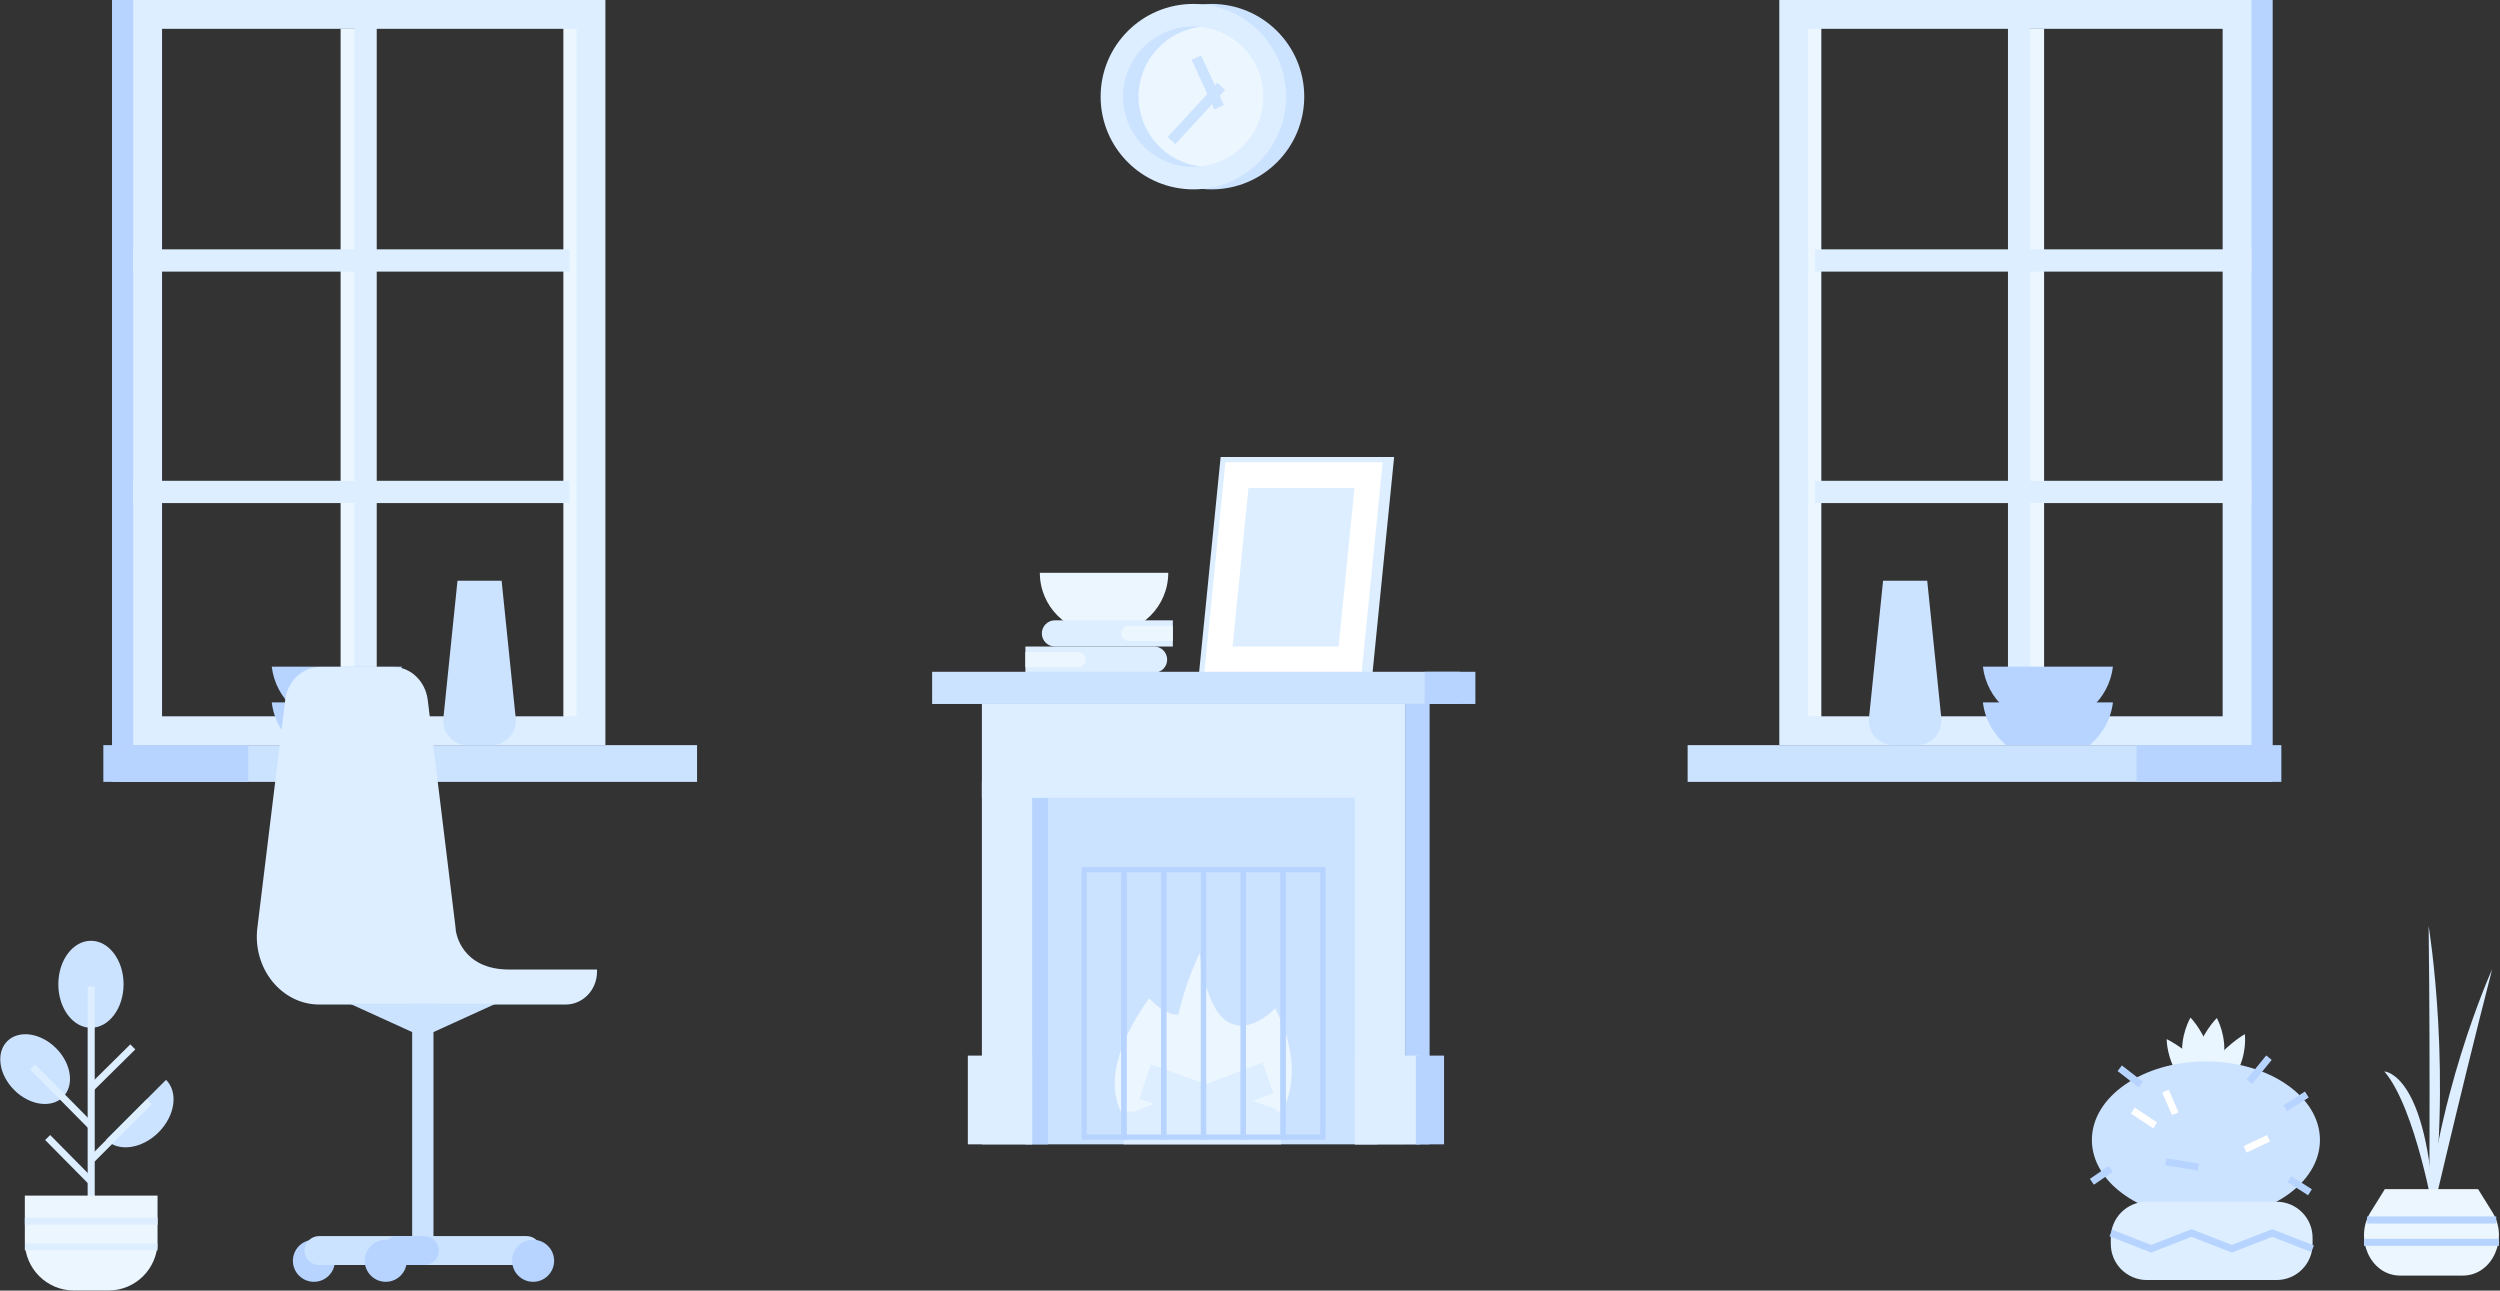 <?xml version="1.0" encoding="UTF-8"?>
<svg width="1908px" height="985px" viewBox="0 0 1908 985" version="1.1" xmlns="http://www.w3.org/2000/svg" xmlns:xlink="http://www.w3.org/1999/xlink">
    <rect x="0" y="0" width="1908" height="985" fill="#333333" stroke="none"/>
    <!-- Generator: Sketch 51.3 (57544) - http://www.bohemiancoding.com/sketch -->
    <title>Illustration 17</title>
    <desc>Created with Sketch.</desc>
    <defs></defs>
    <g id="Scene" stroke="none" stroke-width="1" fill="none" fill-rule="evenodd">
        <g id="Illustration-17" transform="translate(-167, -60)">
            <g id="Background">
                <g id="Group-25" transform="translate(1455, 59)">
                    <path d="M261.046,22.921 L261.046,566.56" id="Stroke-1" stroke="#ECF6FF" stroke-width="22"></path>
                    <path d="M252.979,3.429 L252.979,568.317" id="Stroke-3" stroke="#DCEEFF" stroke-width="17"></path>
                    <path d="M436.513,1 L436.513,569.69" id="Stroke-5" stroke="#B6D4FF" stroke-width="20"></path>
                    <path d="M91.039,5.647 L91.039,564.618" id="Stroke-8" stroke="#ECF6FF" stroke-width="22"></path>
                    <path d="M69.963,569.69 L430.326,569.69 L430.326,0.999 L69.963,0.999 L69.963,569.69 Z M91.964,547.69 L408.326,547.69 L408.326,23 L91.964,23 L91.964,547.69 Z" id="Fill-11" fill="#DCEEFF"></path>
                    <polygon id="Fill-12" fill="#CCE3FF" points="0.001 597.721 446.359 597.721 446.359 569.69 0.001 569.69"></polygon>
                    <polygon id="Fill-13" fill="#B6D4FF" points="342.563 597.721 453.128 597.721 453.128 569.69 342.563 569.69"></polygon>
                    <path d="M97.324,199.8 L430.326,199.8" id="Stroke-14" stroke="#DCEEFF" stroke-width="17"></path>
                    <path d="M97.324,376.445 L430.326,376.445" id="Stroke-16" stroke="#DCEEFF" stroke-width="17"></path>
                    <path d="M324.594,537.05 C323.033,550.16 316.394,561.72 306.694,569.69 L243.264,569.69 C233.564,561.72 226.924,550.16 225.354,537.05 L324.594,537.05 Z" id="Fill-18" fill="#B6D4FF"></path>
                    <path d="M324.594,509.802 C321.641,534.58 300.552,553.803 274.975,553.803 C249.399,553.803 228.309,534.58 225.357,509.802 L324.594,509.802 Z" id="Fill-20" fill="#B6D4FF"></path>
                    <path d="M138.404,549.133 L149.173,444.193 L182.846,444.193 L193.615,549.133 C194.743,560.13 186.114,569.69 175.059,569.69 L156.96,569.69 C145.905,569.69 137.275,560.13 138.404,549.133" id="Fill-22" fill="#CCE3FF"></path>
                </g>
                <g id="Background-Object-/-Window-/-1" transform="translate(472, 358) scale(-1, 1) translate(-472, -358) translate(245, 59)">
                    <g id="Group-25">
                        <path d="M261.046,22.921 L261.046,566.56" id="Stroke-1" stroke="#ECF6FF" stroke-width="22"></path>
                        <path d="M252.979,3.429 L252.979,568.317" id="Stroke-3" stroke="#DCEEFF" stroke-width="17"></path>
                        <path d="M436.513,1 L436.513,569.69" id="Stroke-5" stroke="#B6D4FF" stroke-width="20"></path>
                        <path d="M91.039,5.647 L91.039,564.618" id="Stroke-8" stroke="#ECF6FF" stroke-width="22"></path>
                        <path d="M69.963,569.69 L430.326,569.69 L430.326,0.999 L69.963,0.999 L69.963,569.69 Z M91.964,547.69 L408.326,547.69 L408.326,23 L91.964,23 L91.964,547.69 Z" id="Fill-11" fill="#DCEEFF"></path>
                        <polygon id="Fill-12" fill="#CCE3FF" points="0.001 597.721 446.359 597.721 446.359 569.69 0.001 569.69"></polygon>
                        <polygon id="Fill-13" fill="#B6D4FF" points="342.563 597.721 453.128 597.721 453.128 569.69 342.563 569.69"></polygon>
                        <path d="M97.324,199.8 L430.326,199.8" id="Stroke-14" stroke="#DCEEFF" stroke-width="17"></path>
                        <path d="M97.324,376.445 L430.326,376.445" id="Stroke-16" stroke="#DCEEFF" stroke-width="17"></path>
                        <path d="M324.594,537.05 C323.033,550.16 316.394,561.72 306.694,569.69 L243.264,569.69 C233.564,561.72 226.924,550.16 225.354,537.05 L324.594,537.05 Z" id="Fill-18" fill="#B6D4FF"></path>
                        <path d="M324.594,509.802 C321.641,534.58 300.552,553.803 274.975,553.803 C249.399,553.803 228.309,534.58 225.357,509.802 L324.594,509.802 Z" id="Fill-20" fill="#B6D4FF"></path>
                        <path d="M138.404,549.133 L149.173,444.193 L182.846,444.193 L193.615,549.133 C194.743,560.13 186.114,569.69 175.059,569.69 L156.96,569.69 C145.905,569.69 137.275,560.13 138.404,549.133" id="Fill-22" fill="#CCE3FF"></path>
                    </g>
                </g>
                <g id="Group-42" transform="translate(878.4, 410.4)">
                    <polygon id="Fill-1" fill="#DCEEFF" points="212.136 164.715 333.939 164.715 350.387 0.4 228.584 0.4"></polygon>
                    <polygon id="Stroke-2" stroke="#DCEEFF" stroke-width="4" points="212.136 164.715 333.939 164.715 350.387 0.4 228.584 0.4"></polygon>
                    <polygon id="Fill-4" fill="#FFFFFF" points="205.561 164.715 329.63 164.715 346.078 0.4 222.009 0.4"></polygon>
                    <polygon id="Stroke-5" stroke="#DCEEFF" stroke-width="4" points="205.561 164.715 329.63 164.715 346.078 0.4 222.009 0.4"></polygon>
                    <polygon id="Fill-7" fill="#DCEEFF" points="229.324 143.019 310.211 143.019 322.316 22.097 241.429 22.097"></polygon>
                    <path d="M133.946,133.018 L128.467,133.018 C102.916,133.018 82.203,112.305 82.203,86.754 L180.21,86.754 C180.21,112.305 159.496,133.018 133.946,133.018" id="Fill-8" fill="#ECF6FF"></path>
                    <path d="M83.735,133.018 C83.735,138.542 88.212,143.019 93.735,143.019 L183.71,143.019 L183.71,123.018 L93.735,123.018 C88.212,123.018 83.735,127.496 83.735,133.018" id="Fill-10" fill="#DCEEFF"></path>
                    <path d="M144.25,133.018 C144.25,136.216 146.842,138.808 150.04,138.808 L183.469,138.808 C183.602,138.808 183.71,138.701 183.71,138.567 L183.71,127.47 C183.71,127.337 183.602,127.23 183.469,127.23 L150.04,127.23 C146.842,127.23 144.25,129.821 144.25,133.018" id="Fill-12" fill="#ECF6FF"></path>
                    <path d="M71.177,143.019 L71.177,163.02 L169.384,163.02 C174.907,163.02 179.384,158.542 179.384,153.019 C179.384,147.497 174.907,143.019 169.384,143.019 L71.177,143.019 Z" id="Fill-14" fill="#DCEEFF"></path>
                    <path d="M71.177,147.286 L71.177,158.754 L111.556,158.754 C114.723,158.754 117.29,156.186 117.29,153.019 C117.29,149.853 114.723,147.286 111.556,147.286 L71.177,147.286 Z" id="Fill-16" fill="#ECF6FF"></path>
                    <polygon id="Fill-18" fill="#CCE3FF" points="71.177 522.964 339.946 522.964 339.946 246.347 71.177 246.347"></polygon>
                    <polygon id="Fill-20" fill="#DCEEFF" points="322.641 522.964 360.968 522.964 360.968 254.225 322.641 254.225"></polygon>
                    <polygon id="Fill-21" fill="#DCEEFF" points="37.981 258.494 360.969 258.494 360.969 186.864 37.981 186.864"></polygon>
                    <polygon id="Fill-22" fill="#CCE3FF" points="0 186.865 403.054 186.865 403.054 162.316 0 162.316"></polygon>
                    <polygon id="Fill-23" fill="#B6D4FF" points="360.969 522.964 379.669 522.964 379.669 186.865 360.969 186.865"></polygon>
                    <polygon id="Fill-24" fill="#B6D4FF" points="76.307 522.964 88.482 522.964 88.482 258.763 76.307 258.763"></polygon>
                    <polygon id="Fill-25" fill="#B6D4FF" points="375.877 186.865 414.605 186.865 414.605 162.316 375.877 162.316"></polygon>
                    <polygon id="Fill-26" fill="#DCEEFF" points="37.98 522.964 76.307 522.964 76.307 246.019 37.98 246.019"></polygon>
                    <polygon id="Fill-27" fill="#DCEEFF" points="27.258 522.964 76.308 522.964 76.308 455.238 27.258 455.238"></polygon>
                    <polygon id="Fill-28" fill="#DCEEFF" points="322.641 522.964 372.094 522.964 372.094 455.238 322.641 455.238"></polygon>
                    <path d="M156.55,512.521 C156.55,512.521 112.428,486.653 165.597,411.395 C165.597,411.395 192.966,443.355 203.504,405.487 C203.504,405.487 233.334,452.777 213.967,481.337" id="Fill-29" fill="#ECF6FF"></path>
                    <path d="M254.364,515.147 C254.364,515.147 294.089,483.271 261.925,419.107 C261.925,419.107 215.813,468.338 204.161,377.098 C204.161,377.098 170.488,445.985 191.643,479.046" id="Fill-30" fill="#ECF6FF"></path>
                    <polygon id="Fill-31" fill="#DCEEFF" points="146.11 522.964 266.294 522.964 266.294 498.049 146.11 498.049"></polygon>
                    <polygon id="Fill-32" fill="#DCEEFF" points="260.411 483.942 252.167 460.549 153.806 498.03 162.051 521.424"></polygon>
                    <polygon id="Fill-33" fill="#DCEEFF" points="254.422 522.496 263.051 496.416 166.854 462 158.225 488.08"></polygon>
                    <polygon id="Fill-34" fill="#B6D4FF" points="369.218 522.964 390.702 522.964 390.702 455.238 369.218 455.238"></polygon>
                    <polygon id="Stroke-35" stroke="#B6D4FF" stroke-width="4" points="116.026 517.445 146.387 517.445 146.387 313.336 116.026 313.336"></polygon>
                    <polygon id="Stroke-36" stroke="#B6D4FF" stroke-width="4" points="146.387 517.445 176.748 517.445 176.748 313.336 146.387 313.336"></polygon>
                    <polygon id="Stroke-37" stroke="#B6D4FF" stroke-width="4" points="176.748 517.445 207.109 517.445 207.109 313.336 176.748 313.336"></polygon>
                    <polygon id="Stroke-38" stroke="#B6D4FF" stroke-width="4" points="207.11 517.445 237.47 517.445 237.47 313.336 207.11 313.336"></polygon>
                    <polygon id="Stroke-39" stroke="#B6D4FF" stroke-width="4" points="237.47 517.445 267.831 517.445 267.831 313.336 237.47 313.336"></polygon>
                    <polygon id="Stroke-40" stroke="#B6D4FF" stroke-width="4" points="267.831 517.445 298.192 517.445 298.192 313.336 267.831 313.336"></polygon>
                </g>
                <g id="Group-14" transform="translate(363, 569)">
                    <path d="M259.646,230.94 L259.646,232.6 C259.646,246.45 248.901,257.669 235.658,257.669 L47.754,257.669 C18.77,257.669 -3.535,229.86 0.465,198.7 L21.679,25.08 C23.516,10.7 34.836,-0 48.213,-0 L103.904,-0 C117.272,-0 128.591,10.7 130.439,25.08 L151.653,198.7 C151.815,199.94 151.93,201.18 151.998,202.41 L152.112,202.39 C152.112,202.39 156.036,230.94 192.511,230.94 L259.646,230.94 Z" id="Fill-1" fill="#DCEEFF"></path>
                    <path d="M59.607,453.241 C59.607,462.096 52.427,469.276 43.572,469.276 C34.716,469.276 27.538,462.096 27.538,453.241 C27.538,444.387 34.716,437.207 43.572,437.207 C52.427,437.207 59.607,444.387 59.607,453.241" id="Fill-4" fill="#B6D4FF"></path>
                    <path d="M205.923,456.456 L47.462,456.456 C41.393,456.456 36.427,451.49 36.427,445.421 C36.427,439.352 41.393,434.385 47.462,434.385 L205.923,434.385 C211.992,434.385 216.958,439.352 216.958,445.421 C216.958,451.49 211.992,456.456 205.923,456.456" id="Fill-6" fill="#CCE3FF"></path>
                    <polygon id="Fill-8" fill="#CCE3FF" points="118.562 451.208 134.824 451.208 134.824 257 118.562 257"></polygon>
                    <polygon id="Fill-10" fill="#CCE3FF" points="182.413 257 126.692 282.376 70.972 257"></polygon>
                    <path d="M127.925,456.456 L107.363,456.456 C101.293,456.456 96.327,451.49 96.327,445.421 C96.327,439.352 101.293,434.385 107.363,434.385 L127.925,434.385 C133.994,434.385 138.96,439.352 138.96,445.421 C138.96,451.49 133.994,456.456 127.925,456.456" id="Fill-11" fill="#B6D4FF"></path>
                    <path d="M114.437,453.241 C114.437,462.096 107.258,469.276 98.403,469.276 C89.546,469.276 82.368,462.096 82.368,453.241 C82.368,444.387 89.546,437.207 98.403,437.207 C107.258,437.207 114.437,444.387 114.437,453.241" id="Fill-12" fill="#B6D4FF"></path>
                    <path d="M226.91,453.241 C226.91,462.096 219.731,469.276 210.875,469.276 C202.019,469.276 194.841,462.096 194.841,453.241 C194.841,444.387 202.019,437.207 210.875,437.207 C219.731,437.207 226.91,444.387 226.91,453.241" id="Fill-13" fill="#B6D4FF"></path>
                </g>
                <g id="Group-24" transform="translate(167.2, 778)">
                    <path d="M94.113,33.2 C94.113,51.536 82.965,66.4 69.213,66.4 C55.461,66.4 44.313,51.536 44.313,33.2 C44.313,14.864 55.461,0 69.213,0 C82.965,0 94.113,14.864 94.113,33.2" id="Fill-1" fill="#CCE3FF"></path>
                    <path d="M69.399,207.578 L69.399,34.888" id="Stroke-3" stroke="#DCEEFF" stroke-width="5.4"></path>
                    <path d="M42.583,81.97 C54.341,93.729 56.724,110.41 47.905,119.229 C39.086,128.047 22.405,125.665 10.646,113.906 C-1.112,102.148 -3.494,85.466 5.324,76.648 C14.143,67.829 30.824,70.212 42.583,81.97" id="Fill-5" fill="#CCE3FF"></path>
                    <path d="M126.54,106.129 C136.022,115.61 133.46,133.546 120.818,146.188 C108.176,158.83 90.24,161.392 80.759,151.91" id="Fill-8" fill="#CCE3FF"></path>
                    <path d="M113.766,122.831 L70.136,166.587" id="Stroke-10" stroke="#DCEEFF" stroke-width="5.4"></path>
                    <path d="M101.159,80.988 L69.274,112.498" id="Stroke-12" stroke="#DCEEFF" stroke-width="5.4"></path>
                    <path d="M36.167,150.155 L69.477,183.84" id="Stroke-14" stroke="#DCEEFF" stroke-width="5.4"></path>
                    <path d="M24.685,96.234 L69.212,141.293" id="Stroke-16" stroke="#DCEEFF" stroke-width="5.4"></path>
                    <path d="M82.751,266.885 L56.047,266.885 C35.536,266.885 18.754,250.104 18.754,229.593 L18.754,194.501 L120.043,194.501 L120.043,229.593 C120.043,250.104 103.262,266.885 82.751,266.885" id="Fill-18" fill="#ECF6FF"></path>
                    <path d="M120.043,214.006 L18.754,214.006" id="Stroke-20" stroke="#DCEEFF" stroke-width="5.4"></path>
                    <path d="M120.043,233.569 L18.754,233.569" id="Stroke-22" stroke="#DCEEFF" stroke-width="5.4"></path>
                </g>
                <g id="Group-33" transform="translate(1763.2, 836.6)">
                    <path d="M90.484,29.634 C92.96,46.392 84.544,60.684 84.544,60.684 C84.544,60.684 72.114,47.808 69.638,31.05 C67.162,14.293 75.578,0 75.578,0 C75.578,0 88.008,12.877 90.484,29.634" id="Fill-1" fill="#E9F6FF"></path>
                    <path d="M86.862,40.581 C97.934,55.656 97.533,71.044 97.533,71.044 C97.533,71.044 79.181,61.99 68.109,46.915 C57.037,31.84 57.438,16.452 57.438,16.452 C57.438,16.452 75.79,25.506 86.862,40.581" id="Fill-3" fill="#E9F6FF"></path>
                    <path d="M100.762,31.457 C97.821,48.18 85.035,60.895 85.035,60.895 C85.035,60.895 77.018,46.497 79.959,29.774 C82.899,13.051 95.685,0.336 95.685,0.336 C95.685,0.336 103.703,14.734 100.762,31.457" id="Fill-5" fill="#E9F6FF"></path>
                    <path d="M109.983,43.571 C100.717,59.197 83.487,69.213 83.487,69.213 C83.487,69.213 81.279,53.896 90.545,38.271 C99.81,22.645 117.04,12.629 117.04,12.629 C117.04,12.629 119.248,27.946 109.983,43.571" id="Fill-7" fill="#E9F6FF"></path>
                    <path d="M174.381,93.433 C174.381,126.546 135.418,153.39 87.353,153.39 C39.289,153.39 0.326,126.546 0.326,93.433 C0.326,60.32 39.289,33.477 87.353,33.477 C135.418,33.477 174.381,60.32 174.381,93.433" id="Fill-9" fill="#CCE3FF"></path>
                    <path d="M141.258,200.313 L42.271,200.313 C27.079,200.313 14.763,187.997 14.763,172.805 L14.763,168.064 C14.763,152.873 27.079,140.556 42.271,140.556 L141.258,140.556 C156.45,140.556 168.766,152.873 168.766,168.064 L168.766,172.805 C168.766,187.997 156.45,200.313 141.258,200.313" id="Fill-11" fill="#DCEEFF"></path>
                    <path d="M37.623,51.123 L21.582,38.69" id="Stroke-13" stroke="#B6D4FF" stroke-width="5.4"></path>
                    <path d="M14.763,115.451 L0.326,125.339" id="Stroke-15" stroke="#B6D4FF" stroke-width="5.4"></path>
                    <path d="M56.724,110.058 L81.639,114.1" id="Stroke-17" stroke="#B6D4FF" stroke-width="5.4"></path>
                    <path d="M120.436,49.1 L135.479,30.615" id="Stroke-19" stroke="#B6D4FF" stroke-width="5.4"></path>
                    <path d="M147.912,69.213 L164.355,58.743" id="Stroke-21" stroke="#B6D4FF" stroke-width="5.4"></path>
                    <path d="M151.12,123.312 L166.761,133.338" id="Stroke-23" stroke="#B6D4FF" stroke-width="5.4"></path>
                    <path d="M63.957,73.355 L56.514,56.148" id="Stroke-25" stroke="#FFFFFF" stroke-width="5.4"></path>
                    <path d="M135.156,92.12 L117.271,100.587" id="Stroke-27" stroke="#FFFFFF" stroke-width="5.4"></path>
                    <path d="M48.64,82.278 L31.612,71.013" id="Stroke-29" stroke="#FFFFFF" stroke-width="5.4"></path>
                    <polyline id="Stroke-31" stroke="#B6D4FF" stroke-width="5.4" points="14.763 164.431 45.562 176.438 76.362 164.431 107.16 176.438 137.963 164.431 168.766 176.438"></polyline>
                </g>
                <g id="Group-16" transform="translate(1971.2, 766)">
                    <path d="M97.825,33.689 C97.825,33.689 51.821,135.228 46.328,245.628 C46.328,245.628 72.076,133.751 97.825,33.689" id="Fill-1" fill="#DCEEFF"></path>
                    <path d="M15.513,111.72 C15.513,111.72 48.625,112.582 53.667,222.982 C53.667,222.982 39.536,139.659 15.513,111.72" id="Fill-3" fill="#DCEEFF"></path>
                    <path d="M49.326,0.6 C49.326,0.6 68.655,117.404 49.629,236.259 C49.629,236.259 50.76,112.123 49.326,0.6" id="Fill-5" fill="#DCEEFF"></path>
                    <path d="M75.4,267.515 L27.594,267.515 C27.235,267.515 26.878,267.509 26.521,267.495 C4.723,266.681 -7.405,239.108 4.94,219.216 L15.892,201.571 L87.102,201.571 L98.053,219.216 C110.399,239.108 98.272,266.681 76.473,267.495 C76.117,267.509 75.76,267.515 75.4,267.515" id="Fill-8" fill="#ECF6FF"></path>
                    <path d="M-6e-05,242.154 L102.994,242.154" id="Stroke-11" stroke="#B6D4FF" stroke-width="5.4"></path>
                    <path d="M2.391,225.1 L100.935,225.1" id="Stroke-14" stroke="#B6D4FF" stroke-width="5.4"></path>
                </g>
                <g id="Group-14" transform="translate(1007, 63)">
                    <path d="M155.401,70.763 C155.401,109.844 123.719,141.526 84.638,141.526 C45.556,141.526 13.876,109.844 13.876,70.763 C13.876,31.681 45.556,0 84.638,0 C123.719,0 155.401,31.681 155.401,70.763" id="Fill-1" fill="#CCE3FF"></path>
                    <path d="M141.526,70.763 C141.526,109.844 109.844,141.526 70.763,141.526 C31.681,141.526 0.001,109.844 0.001,70.763 C0.001,31.681 31.681,0 70.763,0 C109.844,0 141.526,31.681 141.526,70.763" id="Fill-4" fill="#DCEEFF"></path>
                    <path d="M124.387,70.758 C124.387,98.38 103.51,121.118 76.685,124.065 C74.738,124.28 72.769,124.387 70.769,124.387 C41.147,124.387 17.139,100.38 17.139,70.758 C17.139,41.147 41.147,17.139 70.769,17.139 C72.769,17.139 74.738,17.247 76.685,17.462 C103.51,20.409 124.387,43.147 124.387,70.758" id="Fill-6" fill="#CCE3FF"></path>
                    <path d="M124.387,70.758 C124.387,98.38 103.51,121.118 76.685,124.065 C49.848,121.118 28.971,98.38 28.971,70.758 C28.971,43.147 49.848,20.409 76.685,17.462 C103.51,20.409 124.387,43.147 124.387,70.758" id="Fill-8" fill="#ECF6FF"></path>
                    <path d="M73.089,40.943 L90.464,78.838" id="Stroke-10" stroke="#CCE3FF" stroke-width="8"></path>
                    <path d="M92.119,62.951 L54.059,104.321" id="Stroke-12" stroke="#CCE3FF" stroke-width="8"></path>
                </g>
            </g>
        </g>
    </g>
</svg>
